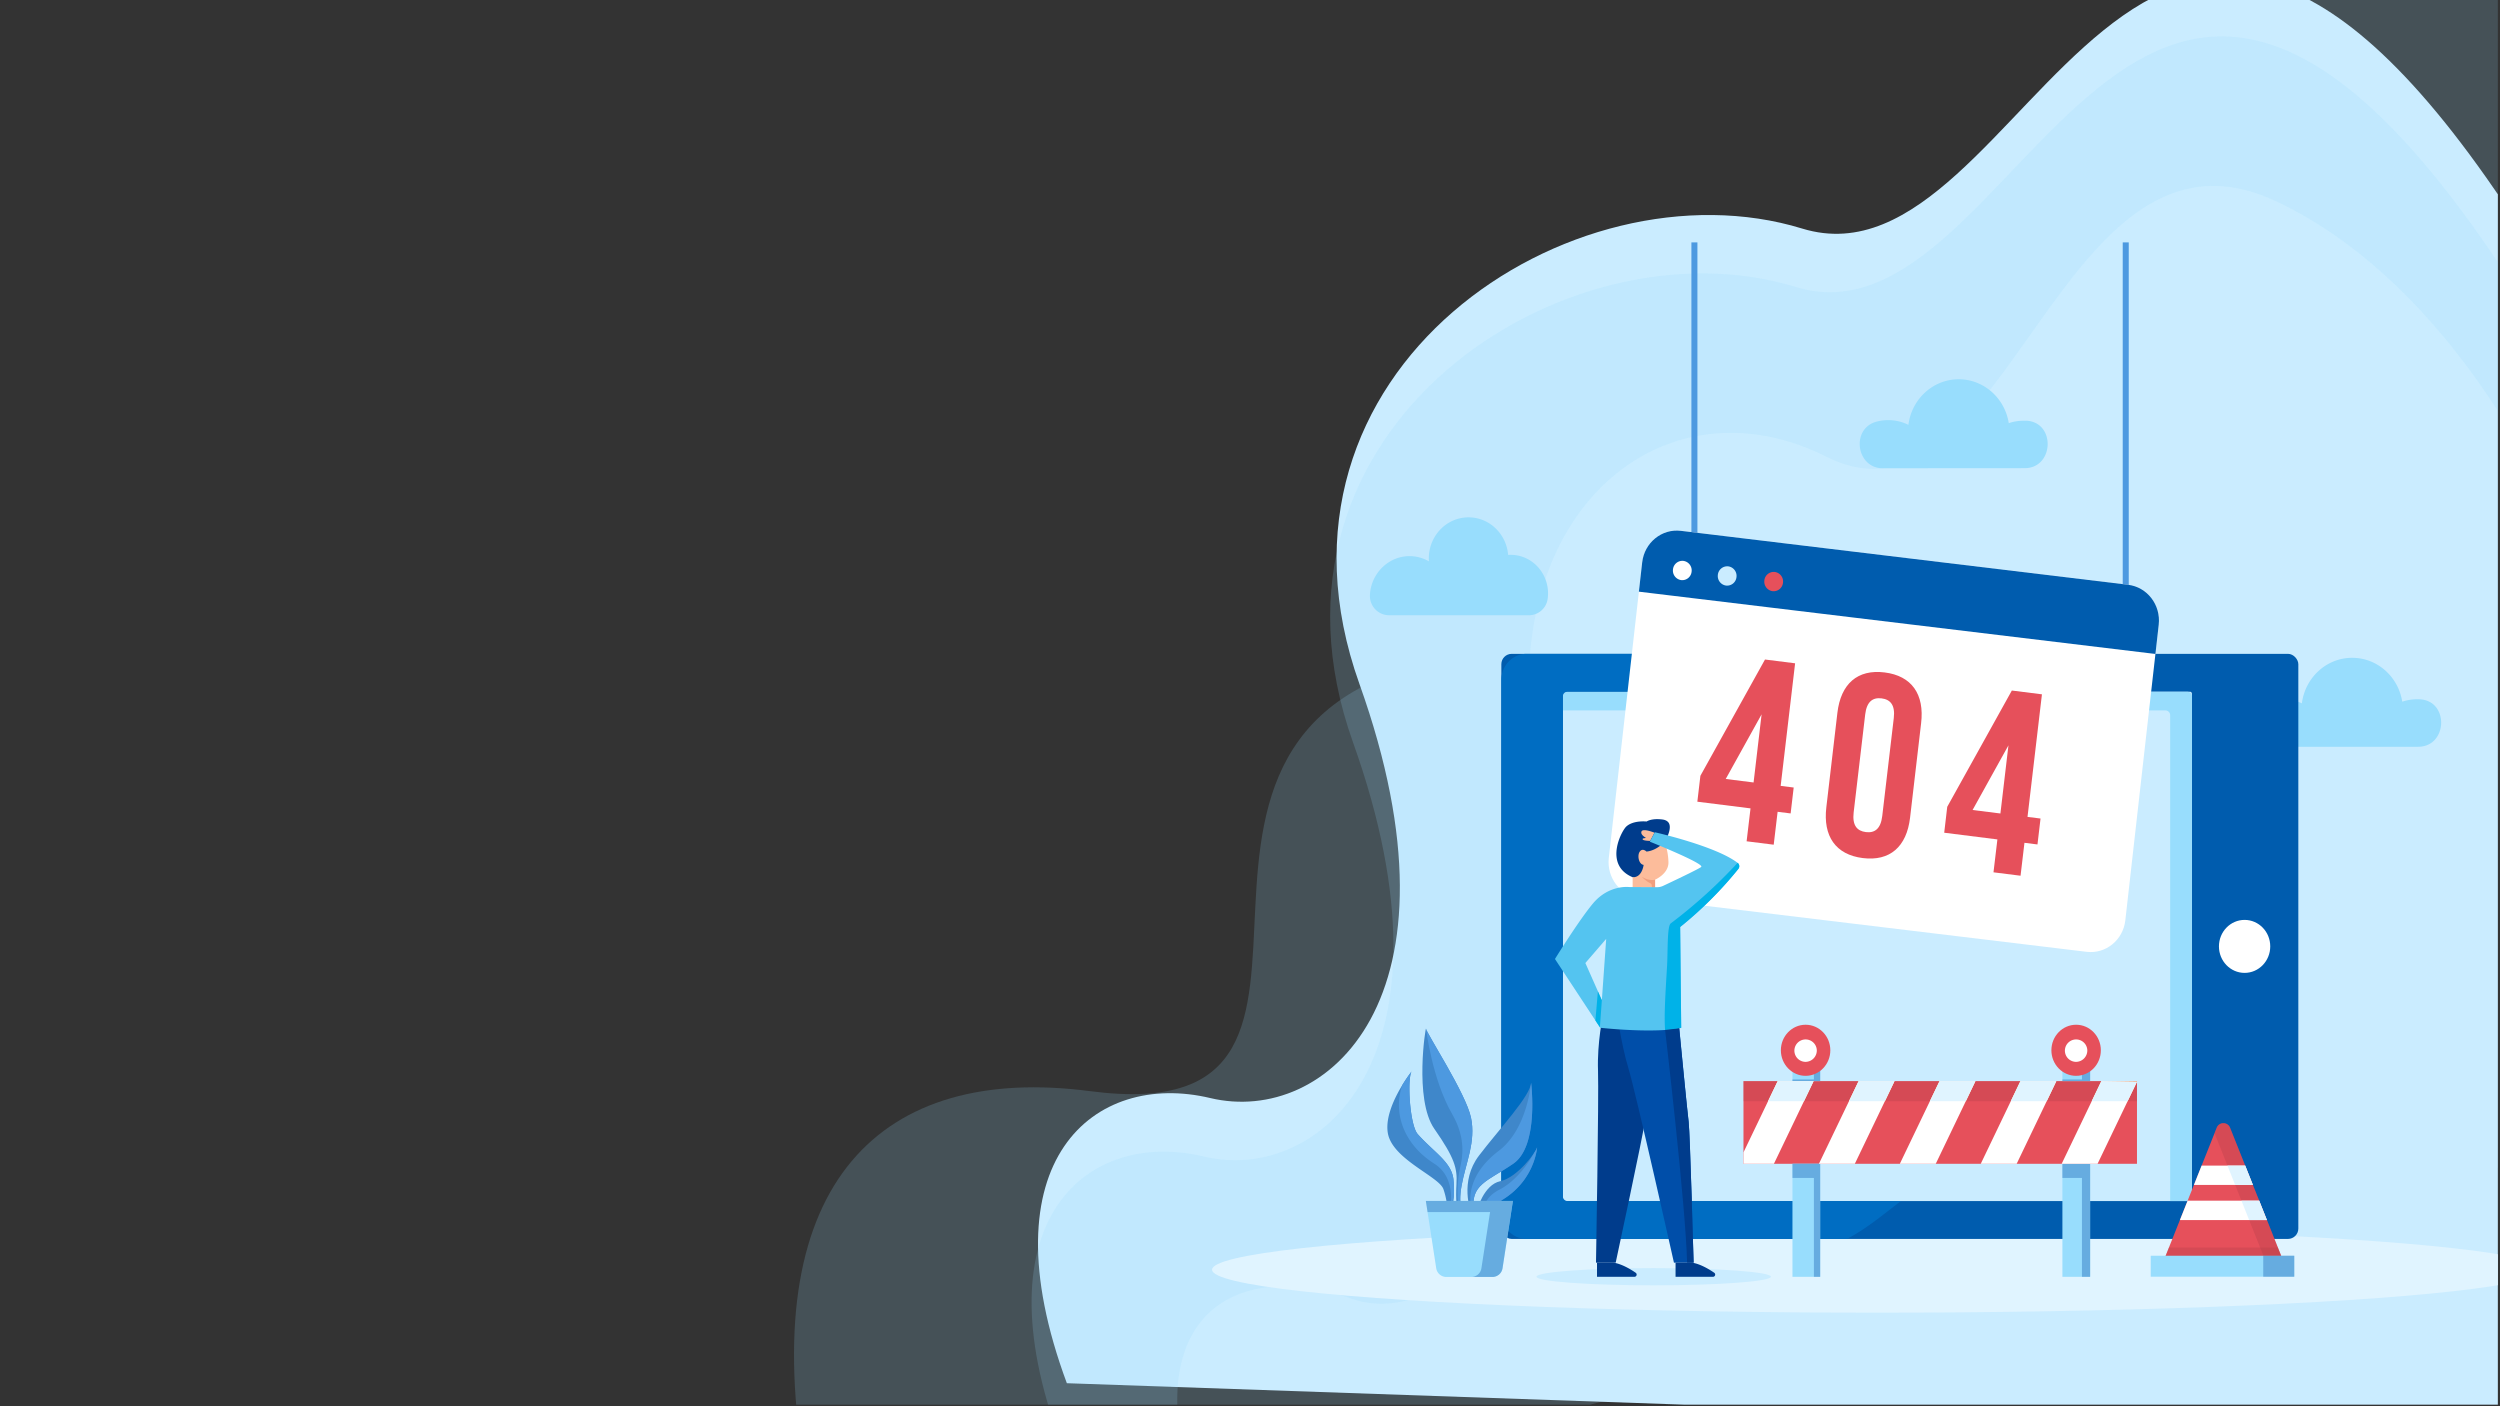 <svg xmlns="http://www.w3.org/2000/svg" xmlns:xlink="http://www.w3.org/1999/xlink" viewBox="0 0 1920 1080"><rect x="0" y="0" width="1920" height="1080" fill="#333333" stroke="none"/><defs><clipPath id="clip-path"><rect x="352" width="1566.35" height="1078.78" style="fill:none"/></clipPath></defs><g style="isolation:isolate"><g id="Layer_1" data-name="Layer 1"><g style="clip-path:url(#clip-path)"><path d="M616.7,1121.68C582.79,907.89,676.73,817,837.09,838c251.76,33-12.72-298.63,298.8-335.87,218.88-26.16,484.93-236.52,522.2-380.61S1914.89-132,2014.92-37.88s-96.57,934.55-96.57,934.55L827.91,1181.55Z" style="fill:#98ddfd;opacity:0.18;mix-blend-mode:multiply"/><path d="M819.34,1062.31c-63.6-171.49,21.16-240.24,110.17-219s200.86-76.45,114.55-318,164.21-403.78,340-349.78,256.46-460,552.76,1.63c275.07,428.54,39.55,925.34,39.55,925.34Z" style="fill:#caecff"/><path d="M1037.93,997.37c84.77,30.65,232.15-123.84,156.82-351s68.2-365.72,207.68-295.72S1580.61,76,1747.85,154.5c116.56,54.73,209.8,194,260.66,358.6,26,84.2,32.62,259.31,32.87,410.34,37.94-184.17,49.21-454.16-109.5-701.42-296.3-461.59-377,52.37-552.76-1.63s-426.3,108.17-340,349.77-25.55,339.29-114.55,318.06-173.77,47.5-110.17,219l93.2,3.23C886.77,997.83,963.16,970.33,1037.93,997.37Z" style="fill:#98ddfd;opacity:0.18;mix-blend-mode:multiply"/><path d="M1857.11,573.52c22.72,0,24-35.31,1.29-36.45-.62,0-1.24-.05-1.87-.05a36.63,36.63,0,0,0-11.61,1.88c-3-19.12-19.09-33.7-38.45-33.7-19.79,0-36.12,15.23-38.64,35a35,35,0,0,0-24.49-2.46c-19.86,5.28-15.69,35.81,4.82,35.81Z" style="fill:#98ddfd"/><ellipse cx="1441.85" cy="975.14" rx="510.99" ry="33" style="fill:#e0f4ff"/><ellipse cx="1270.03" cy="980.51" rx="90.03" ry="6.62" style="fill:#caecff"/><rect x="1153.03" y="502.15" width="612.09" height="449.35" rx="7.96" style="fill:#005cae"/><rect x="1246.25" y="485.29" width="391.2" height="483.09" rx="1.48" transform="translate(2168.68 -715.02) rotate(90)" style="fill:#caecff"/><path d="M1679.79,531.23H1203.91a3.66,3.66,0,0,0-3.6,3.72v10.66h462.78a3.66,3.66,0,0,1,3.6,3.72v373.1h13.1a3.66,3.66,0,0,0,3.6-3.72V535A3.66,3.66,0,0,0,1679.79,531.23Z" style="fill:#98ddfd"/><path d="M1743.55,726.83c0-11.24-8.82-20.35-19.7-20.35s-19.7,9.11-19.7,20.35,8.82,20.35,19.7,20.35S1743.55,738.07,1743.55,726.83Z" style="fill:#fff"/><path d="M1203.92,922.43h256c-14.33,10.83-25.52,20.56-41.38,29.08H1172.4c-10.7,0-19.37-9-19.37-20V522.15c0-11,8.67-20,19.37-20h414.45q5.12,14.26,9.05,29.06h-392a3.67,3.67,0,0,0-3.62,3.74V918.71A3.67,3.67,0,0,0,1203.92,922.43Z" style="fill:#006dc2"/><rect x="1299" y="186.16" width="4.62" height="232.88" style="fill:#4d99e0"/><rect x="1630.25" y="186.16" width="4.62" height="286.37" style="fill:#4d99e0"/><path d="M1634.42,449.11l-343.53-41.43c-14.68-1.77-28,9.09-29.69,24.26l-25.64,226.94c-1.71,15.17,8.8,28.9,23.48,30.67L1602.58,731c14.68,1.77,28-9.09,29.68-24.26l25.64-226.94C1659.62,464.61,1649.11,450.88,1634.42,449.11Z" style="fill:#fff"/><path d="M1655.37,502.24l2.53-22.46c1.72-15.17-8.79-28.9-23.48-30.67l-343.53-41.43c-14.68-1.77-28,9.09-29.69,24.26l-2.54,22.46Z" style="fill:#005cae"/><path d="M1299.16,439a7.24,7.24,0,0,1-8,6.52,7.38,7.38,0,0,1-6.31-8.24,7.26,7.26,0,0,1,8-6.52A7.38,7.38,0,0,1,1299.16,439Z" style="fill:#fff"/><path d="M1333.62,443.2a7.25,7.25,0,0,1-8,6.52,7.39,7.39,0,0,1-6.31-8.24,7.25,7.25,0,0,1,8-6.52A7.37,7.37,0,0,1,1333.62,443.2Z" style="fill:#caecff"/><path d="M1369.34,447.51a7.26,7.26,0,0,1-8,6.52,7.39,7.39,0,0,1-6.31-8.25,7.25,7.25,0,0,1,8-6.51A7.37,7.37,0,0,1,1369.34,447.51Z" style="fill:#e6505b"/><path d="M1305.9,595.81l49.62-89.3,23.12,2.91-11.09,94.14,10,1.26-2.34,19.9-10-1.26-3,25.27-20.81-2.61,3-25.28-40.84-5.13Zm40.85,5.13,6.16-52.34-27.55,49.65Z" style="fill:#e6505b"/><path d="M1411.12,547.43c2.62-22.29,15.49-33.6,36.29-31s30.68,16.78,28,39.07L1466.93,628c-2.62,22.29-15.49,33.6-36.3,31s-30.67-16.78-28-39.07Zm12.49,76.5c-1.17,10,2.63,14.27,9.37,15.11s11.42-2.4,12.59-12.35l8.86-75.23c1.17-10-2.62-14.27-9.36-15.11s-11.43,2.4-12.6,12.35Z" style="fill:#e6505b"/><path d="M1495.48,619.63l49.62-89.3,23.11,2.91-11.08,94.14,10,1.26-2.35,19.9-10-1.26-3,25.28L1531,669.94l3-25.27-40.84-5.14Zm40.84,5.13,6.17-52.34-27.55,49.66Z" style="fill:#e6505b"/><path d="M1231.14,779.39s-4.64,21.25-3.86,43c.69,19.46-1.55,147.35-1.55,147.35h15.12s21.52-100.16,22.33-108.07,11.63-87,11.63-87Z" style="fill:#003c8c"/><path d="M1241.2,773.56s3.48,27.32,9.39,46.74,35,149.42,35,149.42h15.12s-2.78-100.16-3.83-108.07-8.7-87-8.7-87Z" style="fill:#004ea9"/><path d="M1286.83,969.69v10.9h28.78a1.71,1.71,0,0,0,.91-3.12c-4.21-2.9-11-6.89-17.22-7.78Z" style="fill:#003c8c"/><path d="M1226.5,969.69v10.9h28.78a1.71,1.71,0,0,0,.92-3.12c-4.21-2.9-11-6.89-17.22-7.78Z" style="fill:#003c8c"/><path d="M1281.47,631.79h0l-.08-.08a4,4,0,0,0-.38-.44,4.85,4.85,0,0,0-.52-.49,5.85,5.85,0,0,0-.48-.34,5.07,5.07,0,0,0-.84-.42,3.92,3.92,0,0,0-.51-.22,9.48,9.48,0,0,0-1.72-.4c-8.73-1.16-12.32,1.52-12.32,1.52s-10.05-1.14-15.55,3.78c-3.77,3.38-17.6,29.55,4.77,39,.68.29,1.33.54,2,.77l.6.19c.41.14.82.28,1.22.4l.68.18,1,.24.67.13c.3,0,.6.11.88.14l.63.07.78,0h.6l.69,0,.56-.06a6.17,6.17,0,0,0,.62-.09l.51-.11a4.94,4.94,0,0,0,.55-.15l.46-.16a4.25,4.25,0,0,0,.49-.21,3.42,3.42,0,0,0,.43-.21l.42-.25.38-.26.38-.3c.11-.1.23-.19.34-.3l.32-.33c.1-.11.21-.22.31-.34l.27-.36.27-.38c.08-.12.15-.24.22-.37s.17-.28.24-.42.11-.23.16-.34c2.39-5,1-12.29,1-12.29l7-12.5S1284.72,636.55,1281.47,631.79Z" style="fill:#003c8c"/><path d="M1264.5,654s-2.93-3-5.13,0-.74,9.85,2.93,10.23c0,0-1.1,9.85-8.43,9.47v7.95h17.23v-6.06s10.63-4.54,10.27-13.63a51.66,51.66,0,0,0-2.94-15.53S1272.57,653.26,1264.5,654Z" style="fill:#fcbc9b"/><path d="M1267.14,678.16c1.7.73,1.4,1.84,1.48,3.51h2.48v-6.06s-4.18,1.37-10.29-2.23C1260.81,673.38,1264.37,677,1267.14,678.16Z" style="fill:#f09f7f"/><path d="M1270.66,639.52s-8.93-3.67-10-.92c-.69,1.81,1,3.36,3.44,4.94l-2.11.35a.58.58,0,0,0-.26,1c.58.48,2.2.81,5.58.94Z" style="fill:#fcbc9b"/><polygon points="1217.53 739.6 1229.5 779.44 1229.29 777.43 1229.5 779.44 1233.54 721.42 1217.53 739.6" style="fill:none"/><path d="M1334.45,662.64c-17-13-63.55-23.47-63.55-23.47l-3.84,7.22s42.23,16.9,39.45,19.42c-1.64,1.49-22.28,11.26-29.27,14.55a10.71,10.71,0,0,1-4.8,1l-21.38-.12s-15.43-1.89-27.56,12.51c-10.85,12.9-29.29,42.76-29.29,42.76l31.06,47.2,3.44,5.22,0-.07,0,.44s1.11.13,3.06.31c10,1,42,3.57,58.93-.14l.47-.11-.8-77.42A295.14,295.14,0,0,0,1335,667.38,3.31,3.31,0,0,0,1334.45,662.64ZM1230.21,768.22l-3-6.84-9.65-21.79,16-18.53-2.88,40.67Z" style="fill:#54c4f0"/><polygon points="1227.18 761.38 1230.21 768.23 1228.74 788.87 1228.71 788.93 1225.27 783.72 1227.18 761.38" style="fill:#00b2e8"/><path d="M1283.14,709.16c-2.88,2.16-2.15,21.31-2.86,33.28-1.19,20-2.35,37.4-1.49,48.59a83.32,83.32,0,0,0,11.91-1.55l.47-.11-.8-77.42A295.14,295.14,0,0,0,1335,667.38a3.31,3.31,0,0,0-.5-4.74A385.75,385.75,0,0,1,1283.14,709.16Z" style="fill:#00b2e8"/><path d="M1296.88,861.64c-.75-5.7-5-48.47-7.22-71.85L1278.79,791s15.85,134.63,16.89,178.69h5S1297.93,869.55,1296.88,861.64Z" style="fill:#003c8c"/><path d="M1124.08,931.82s-4.66-4.5-1.53-21.56,11.06-33.44,7.17-51.94-34.42-65.17-34.52-68.27-9.42,54.28,6.37,76.89,17.68,30.45,17,42.33.16,21.47,1.89,24.23Z" style="fill:#3f87ca"/><path d="M1121.19,897.51c-1.84,7.61-2.94,26.69,0,31.26.27.42.67.18,1.16-.61-.9-3.15-1.48-8.68.21-17.9,3.12-17.06,11.06-33.44,7.17-51.94s-34.42-65.17-34.52-68.27c0,0,4.6,38.87,20.09,65.63C1126.38,874.84,1123,889.9,1121.19,897.51Z" style="fill:#4d99e0"/><path d="M1129.64,930.63s-9-23.13,6.23-43.15,39.51-45.74,40-55.93c0,0,6.25,48.37-13.53,62.06s-33.66,15.87-30.23,36.94Z" style="fill:#3f87ca"/><path d="M1151,883.88c-22,16.59-23.86,35.69-20.43,44.55a2.22,2.22,0,0,0,1.43,1.34c-3-20.33,10.8-22.65,30.34-36.16,19.78-13.69,13.53-62.06,13.53-62.06S1173.05,867.3,1151,883.88Z" style="fill:#4d99e0"/><path d="M1114.9,931.15a83.6,83.6,0,0,0,1.34-25.47c-1.53-13.22-14.9-20.66-27.39-34.62-6.43-7.19-8.33-45.19-4.34-48.72,0,0-22.06,27.62-18.66,47.83s39.38,33.36,42.71,43.13a55.68,55.68,0,0,1,3.06,18Z" style="fill:#3f87ca"/><path d="M1077.05,833.21c-7.29,20.39.19,45.09,24.4,60.43,17.83,11.3,12.15,34.78,12.15,34.78l2.91-9.26a75.38,75.38,0,0,0-.27-13.48c-1.53-13.22-14.9-20.66-27.39-34.62-6.2-6.93-8.19-42.52-4.74-48.2A120.85,120.85,0,0,0,1077.05,833.21Z" style="fill:#4d99e0"/><path d="M1084.11,822.86l.4-.52A2.22,2.22,0,0,0,1084.11,822.86Z" style="fill:#3f87ca;opacity:0.56"/><path d="M1134.26,929.62s5.17-19.81,18-22.48,27.47-22.18,28.26-26C1180.47,881.13,1178.32,917.94,1134.26,929.62Z" style="fill:#3f87ca"/><path d="M1151.48,913.69c-7.83,4-11.09,9.49-12.25,14.43,39.23-13,41.24-47,41.24-47a14.39,14.39,0,0,1-2,3.87C1174.63,892,1165.32,906.54,1151.48,913.69Z" style="fill:#4d99e0"/><path d="M1161.92,922.33h-66.86l7.94,51.59a7.88,7.88,0,0,0,7.7,6.79h35.58a7.87,7.87,0,0,0,7.7-6.79Z" style="fill:#98ddfd"/><path d="M1145.73,922.33h-50.67l1.31,8.53h48l-6.63,43.06a7.87,7.87,0,0,1-7.7,6.79h16.2a7.87,7.87,0,0,0,7.7-6.79l7.94-51.59Z" style="fill:#3f87ca;opacity:0.56"/><rect x="1338.99" y="830.31" width="302.21" height="63.48" style="fill:#e6505b"/><rect x="1338.99" y="830.31" width="302.21" height="15.41" style="fill:#ae3d45;opacity:0.29;mix-blend-mode:multiply"/><polygon points="1365.27 830.31 1392.85 830.31 1385.45 845.73 1357.86 845.73 1365.27 830.31" style="fill:#f57e2e"/><polygon points="1427.41 830.31 1454.99 830.31 1447.6 845.73 1420.02 845.73 1427.41 830.31" style="fill:#f57e2e"/><polygon points="1489.55 830.31 1517.13 830.31 1509.74 845.73 1482.16 845.73 1489.55 830.31" style="fill:#f57e2e"/><polygon points="1551.69 830.31 1579.26 830.31 1571.87 845.73 1544.3 845.73 1551.69 830.31" style="fill:#f57e2e"/><polygon points="1641.2 830.31 1641.2 830.74 1634 845.73 1606.44 845.73 1613.84 830.31 1641.2 830.31" style="fill:#f57e2e"/><rect x="1376.61" y="893.8" width="21.3" height="86.8" style="fill:#98ddfd"/><rect x="1583.93" y="893.8" width="21.3" height="86.8" style="fill:#98ddfd"/><rect x="1376.61" y="820.4" width="21.3" height="9.86" style="fill:#98ddfd"/><rect x="1583.93" y="820.4" width="21.3" height="9.86" style="fill:#98ddfd"/><polygon points="1376.61 904.66 1393.07 904.66 1393.07 980.59 1397.91 980.59 1397.91 904.66 1397.91 893.8 1397.91 893.73 1376.61 893.73 1376.61 904.66" style="fill:#3f87ca;opacity:0.56"/><polygon points="1583.93 904.66 1598.93 904.66 1598.93 980.59 1605.23 980.59 1605.23 904.66 1605.23 893.8 1605.23 893.73 1583.93 893.73 1583.93 904.66" style="fill:#3f87ca;opacity:0.56"/><polygon points="1393.07 829.02 1376.61 829.02 1376.61 830.26 1397.91 830.26 1397.91 830.25 1397.91 829.02 1397.91 820.4 1393.07 820.4 1393.07 829.02" style="fill:#3f87ca;opacity:0.56"/><polygon points="1598.93 820.4 1598.93 829.02 1583.93 829.02 1583.93 830.26 1605.23 830.26 1605.23 830.25 1605.23 829.02 1605.23 820.4 1598.93 820.4" style="fill:#3f87ca;opacity:0.56"/><polygon points="1392.85 830.31 1362.37 893.79 1338.99 893.79 1338.99 885.03 1365.27 830.31 1392.85 830.31" style="fill:#fff"/><polygon points="1427.41 830.31 1396.93 893.79 1424.51 893.79 1454.99 830.31 1427.41 830.31" style="fill:#fff"/><polygon points="1517.13 830.31 1486.66 893.79 1459.07 893.79 1489.55 830.31 1517.13 830.31" style="fill:#fff"/><polygon points="1579.26 830.31 1548.8 893.79 1521.22 893.79 1551.69 830.31 1579.26 830.31" style="fill:#fff"/><polygon points="1613.84 830.31 1583.36 893.79 1610.93 893.79 1641.2 830.74 1613.84 830.31" style="fill:#fff"/><polygon points="1392.85 830.31 1385.45 845.73 1357.86 845.73 1365.27 830.31 1392.85 830.31" style="fill:#e0f4ff"/><polygon points="1454.99 830.31 1447.6 845.73 1420.02 845.73 1427.41 830.31 1454.99 830.31" style="fill:#e0f4ff"/><polygon points="1517.13 830.31 1509.74 845.73 1482.16 845.73 1489.55 830.31 1517.13 830.31" style="fill:#e0f4ff"/><polygon points="1579.26 830.31 1571.87 845.73 1544.3 845.73 1551.69 830.31 1579.26 830.31" style="fill:#e0f4ff"/><polygon points="1641.2 830.74 1634 845.73 1606.44 845.73 1613.84 830.31 1641.2 830.74" style="fill:#e0f4ff"/><ellipse cx="1386.7" cy="806.62" rx="18.99" ry="19.62" style="fill:#e6505b"/><path d="M1395.31,806.62a8.61,8.61,0,1,0-8.61,8.89A8.75,8.75,0,0,0,1395.31,806.62Z" style="fill:#fff"/><ellipse cx="1594.46" cy="806.62" rx="18.99" ry="19.62" style="fill:#e6505b"/><path d="M1603.06,806.62a8.61,8.61,0,1,0-8.6,8.89A8.75,8.75,0,0,0,1603.06,806.62Z" style="fill:#fff"/><path d="M1755.69,973.87h-96.25L1674.16,937v0l5.93-14.88,1.63-4.08,2.66-6.64.54-1.35,5.92-14.87,1.09-2.71,10.49-26.32a5.5,5.5,0,0,1,10.29,0l10.5,26.32,1.08,2.71,5.92,14.87.55,1.35,2.66,6.64,1.63,4.08L1741,937v0Z" style="fill:#e6505b"/><polygon points="1665.75 958.06 1659.45 973.86 1755.7 973.86 1749.39 958.06 1665.75 958.06" style="fill:#ae3d45;opacity:0.29;mix-blend-mode:multiply"/><rect x="1651.75" y="964.41" width="110.24" height="16.1" style="fill:#98ddfd"/><rect x="1738.17" y="964.41" width="23.82" height="16.1" style="fill:#3f87ca;opacity:0.56"/><path d="M1751.9,964.41h-13.61L1727.35,937v0l-5.92-14.88L1719.8,918l-2.66-6.64-.54-1.35-5.92-14.88-1.09-2.7-8.82-22.16,1.65-4.16a5.5,5.5,0,0,1,10.29,0l10.5,26.32,1.08,2.7,5.92,14.88.55,1.35,2.66,6.64,1.63,4.08L1741,937v0Z" style="fill:#ae3d45;opacity:0.29;mix-blend-mode:multiply"/><polygon points="1730.21 910.03 1684.92 910.03 1690.84 895.16 1724.29 895.16 1730.21 910.03" style="fill:#fff"/><polygon points="1740.97 936.98 1740.97 937 1674.16 937 1674.16 936.98 1680.09 922.1 1735.05 922.1 1740.97 936.98" style="fill:#fff"/><polygon points="1730.21 910.03 1716.6 910.03 1710.68 895.16 1724.29 895.16 1730.21 910.03" style="fill:#e0f4ff"/><polygon points="1740.97 936.98 1740.97 937 1727.35 937 1727.35 936.98 1721.43 922.1 1735.05 922.1 1740.97 936.98" style="fill:#e0f4ff"/><path d="M1554.91,359.55c22.71,0,24-35.31,1.29-36.45-.62,0-1.24,0-1.87,0a36.8,36.8,0,0,0-11.6,1.87c-3-19.11-19.09-33.69-38.45-33.69-19.78,0-36.11,15.24-38.62,35a35,35,0,0,0-24.49-2.45c-19.85,5.28-15.68,35.8,4.82,35.8Z" style="fill:#98ddfd"/><path d="M1174.22,472.53a14.62,14.62,0,0,0,14.41-12.75,29.91,29.91,0,0,0,.27-4c0-16.39-12.86-29.67-28.72-29.67-.66,0-1.3,0-1.94.07-1.31-16.16-14.41-28.86-30.4-28.86-16.85,0-30.51,14.12-30.51,31.53,0,.77,0,1.53.09,2.29a29.55,29.55,0,0,0-16.29-4c-15.32.72-27.92,13.39-29,29.2,0,.12,0,.25,0,.37a14.81,14.81,0,0,0,14.57,15.81Z" style="fill:#98ddfd"/></g></g></g></svg>